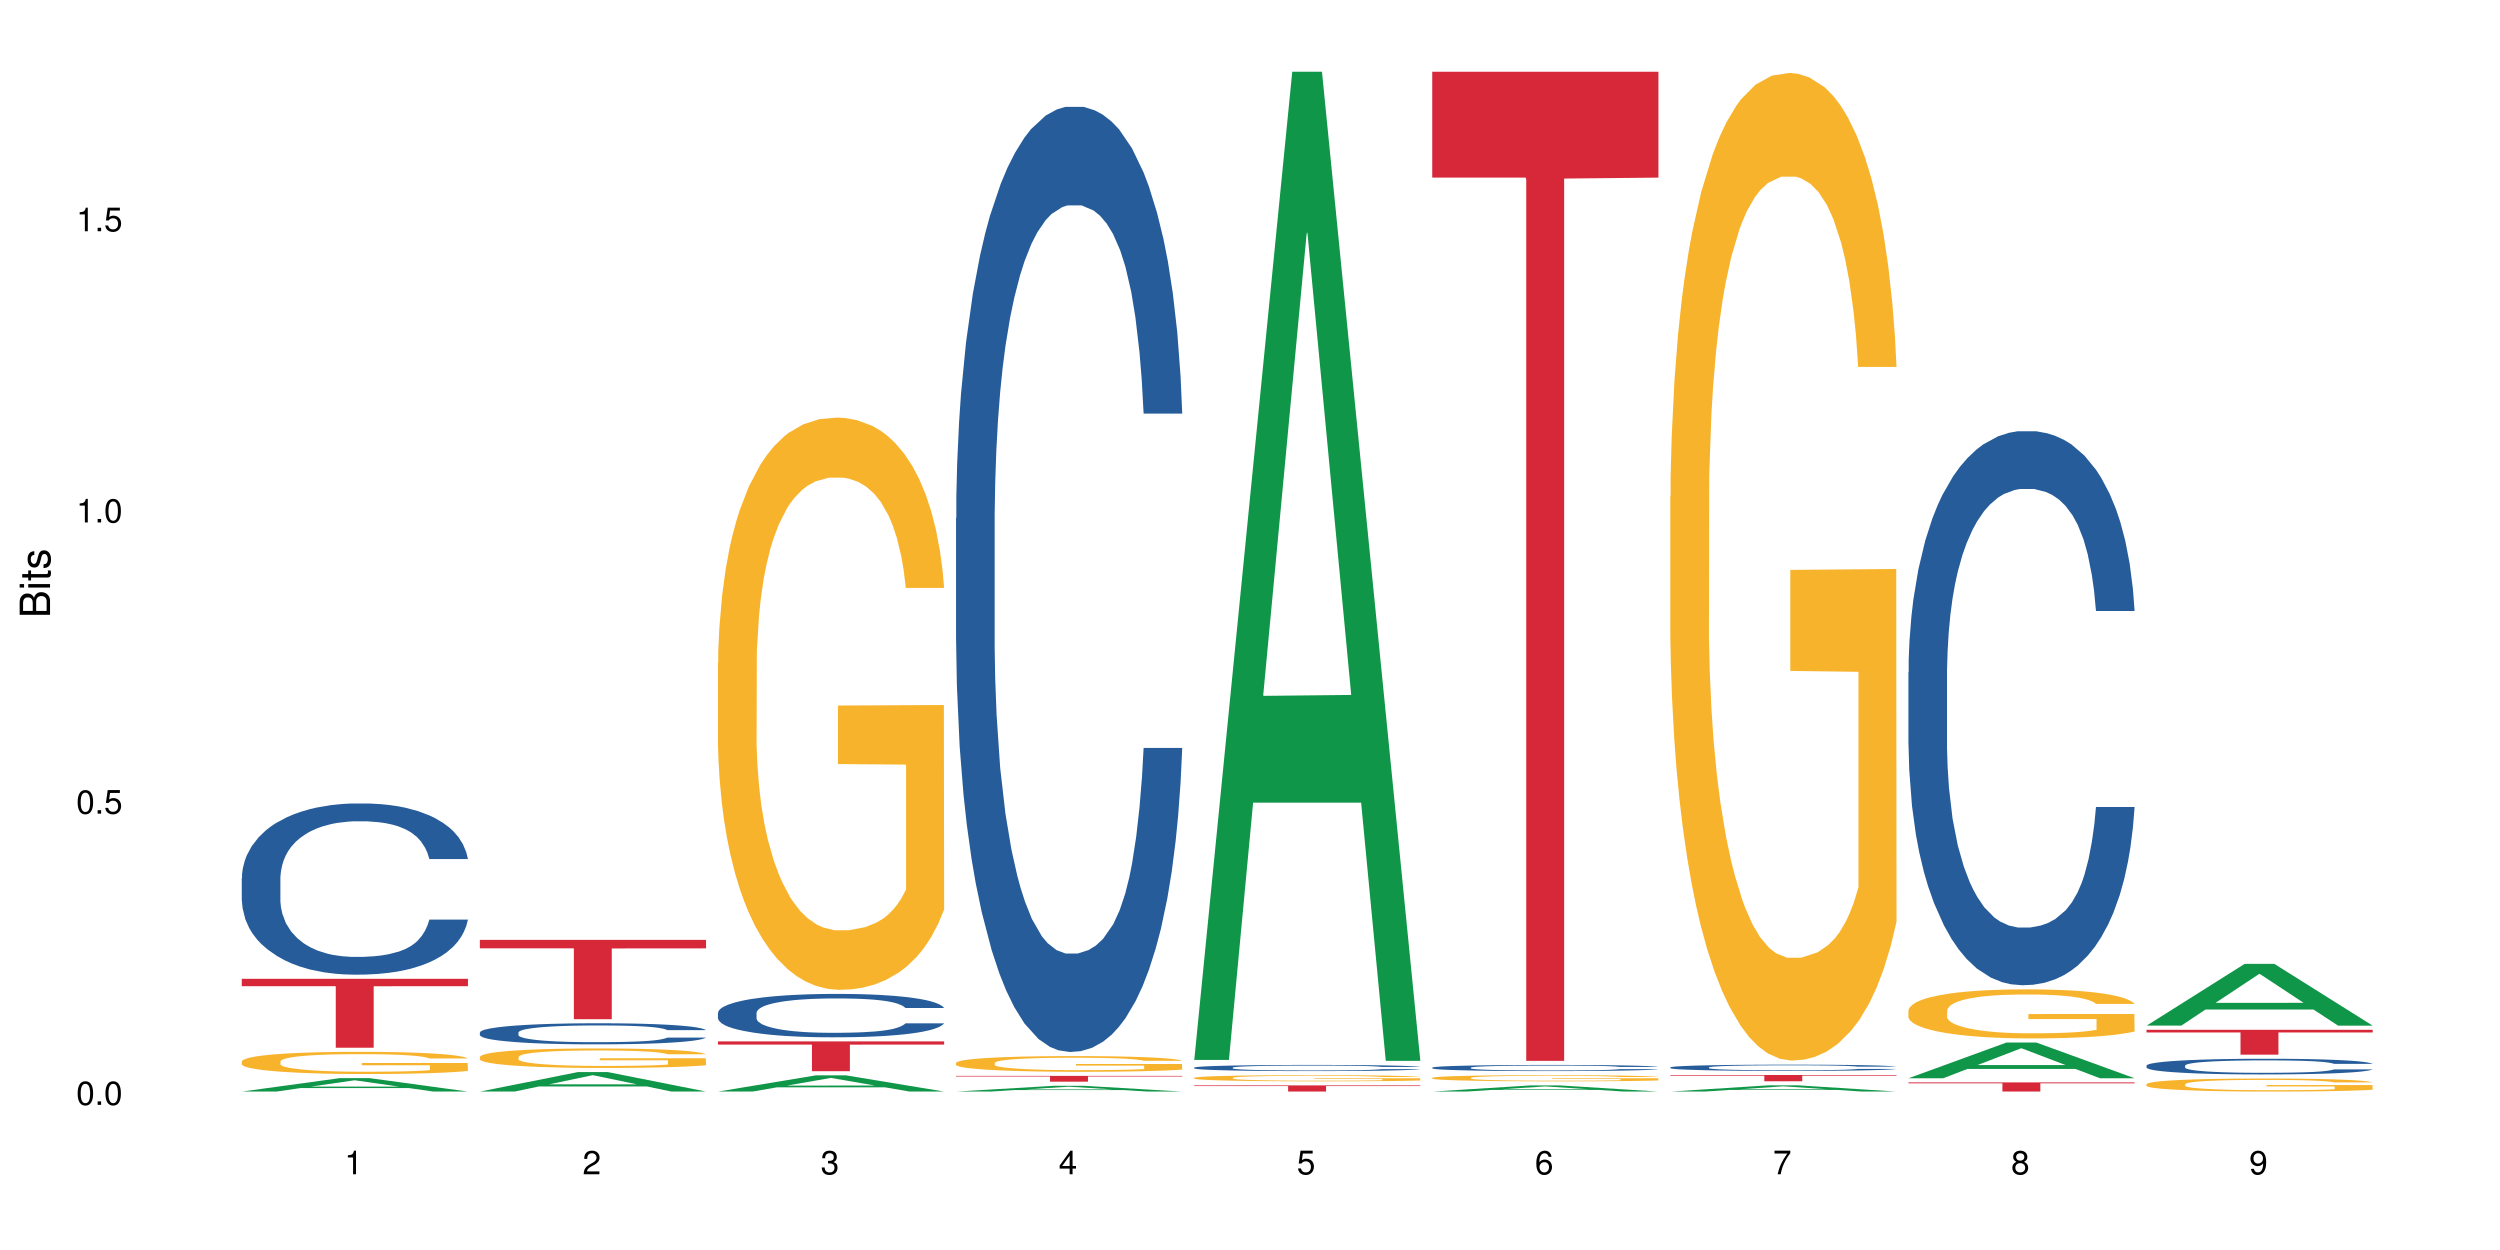 <?xml version="1.0" encoding="UTF-8"?>
<svg xmlns="http://www.w3.org/2000/svg" xmlns:xlink="http://www.w3.org/1999/xlink" width="720pt" height="360pt" viewBox="0 0 720 360" version="1.1">
<defs>
<g>
<symbol overflow="visible" id="glyph0-0">
<path style="stroke:none;" d=""/>
</symbol>
<symbol overflow="visible" id="glyph0-1">
<path style="stroke:none;" d="M 2.641 -6.797 C 2 -6.797 1.422 -6.531 1.078 -6.047 C 0.641 -5.453 0.406 -4.547 0.406 -3.297 C 0.406 -1 1.188 0.219 2.641 0.219 C 4.078 0.219 4.859 -1 4.859 -3.234 C 4.859 -4.562 4.656 -5.438 4.203 -6.047 C 3.844 -6.531 3.281 -6.797 2.641 -6.797 Z M 2.641 -6.047 C 3.547 -6.047 4 -5.125 4 -3.312 C 4 -1.375 3.562 -0.484 2.625 -0.484 C 1.734 -0.484 1.281 -1.422 1.281 -3.281 C 1.281 -5.141 1.734 -6.047 2.641 -6.047 Z M 2.641 -6.047 "/>
</symbol>
<symbol overflow="visible" id="glyph0-2">
<path style="stroke:none;" d="M 1.828 -1 L 0.828 -1 L 0.828 0 L 1.828 0 Z M 1.828 -1 "/>
</symbol>
<symbol overflow="visible" id="glyph0-3">
<path style="stroke:none;" d="M 4.562 -6.797 L 1.062 -6.797 L 0.547 -3.094 L 1.328 -3.094 C 1.719 -3.562 2.047 -3.734 2.578 -3.734 C 3.484 -3.734 4.062 -3.109 4.062 -2.094 C 4.062 -1.125 3.484 -0.531 2.578 -0.531 C 1.828 -0.531 1.375 -0.906 1.188 -1.672 L 0.328 -1.672 C 0.453 -1.109 0.547 -0.844 0.75 -0.594 C 1.125 -0.078 1.828 0.219 2.594 0.219 C 3.969 0.219 4.922 -0.781 4.922 -2.219 C 4.922 -3.562 4.031 -4.484 2.719 -4.484 C 2.25 -4.484 1.859 -4.359 1.469 -4.062 L 1.734 -5.969 L 4.562 -5.969 Z M 4.562 -6.797 "/>
</symbol>
<symbol overflow="visible" id="glyph0-4">
<path style="stroke:none;" d="M 2.484 -4.844 L 2.484 0 L 3.328 0 L 3.328 -6.797 L 2.766 -6.797 C 2.469 -5.75 2.281 -5.609 0.984 -5.453 L 0.984 -4.844 Z M 2.484 -4.844 "/>
</symbol>
<symbol overflow="visible" id="glyph0-5">
<path style="stroke:none;" d="M 4.859 -0.828 L 1.281 -0.828 C 1.359 -1.391 1.672 -1.75 2.5 -2.234 L 3.469 -2.75 C 4.406 -3.266 4.906 -3.969 4.906 -4.812 C 4.906 -5.375 4.672 -5.906 4.266 -6.266 C 3.859 -6.625 3.375 -6.797 2.719 -6.797 C 1.859 -6.797 1.219 -6.5 0.844 -5.922 C 0.609 -5.562 0.5 -5.125 0.484 -4.438 L 1.328 -4.438 C 1.359 -4.906 1.406 -5.188 1.531 -5.406 C 1.75 -5.812 2.188 -6.062 2.703 -6.062 C 3.469 -6.062 4.031 -5.516 4.031 -4.781 C 4.031 -4.25 3.719 -3.797 3.125 -3.438 L 2.234 -2.938 C 0.812 -2.141 0.406 -1.5 0.328 0 L 4.859 0 Z M 4.859 -0.828 "/>
</symbol>
<symbol overflow="visible" id="glyph0-6">
<path style="stroke:none;" d="M 2.125 -3.125 L 2.578 -3.125 C 3.516 -3.125 3.984 -2.703 3.984 -1.891 C 3.984 -1.031 3.469 -0.531 2.578 -0.531 C 1.656 -0.531 1.203 -0.984 1.156 -1.969 L 0.312 -1.969 C 0.344 -1.422 0.438 -1.078 0.609 -0.766 C 0.953 -0.109 1.625 0.219 2.547 0.219 C 3.953 0.219 4.859 -0.609 4.859 -1.906 C 4.859 -2.766 4.516 -3.25 3.703 -3.516 C 4.344 -3.766 4.656 -4.25 4.656 -4.938 C 4.656 -6.109 3.875 -6.797 2.578 -6.797 C 1.203 -6.797 0.484 -6.047 0.453 -4.609 L 1.297 -4.609 C 1.312 -5.016 1.344 -5.25 1.453 -5.453 C 1.641 -5.828 2.062 -6.062 2.594 -6.062 C 3.344 -6.062 3.797 -5.625 3.797 -4.906 C 3.797 -4.422 3.609 -4.141 3.25 -3.984 C 3.016 -3.891 2.719 -3.844 2.125 -3.844 Z M 2.125 -3.125 "/>
</symbol>
<symbol overflow="visible" id="glyph0-7">
<path style="stroke:none;" d="M 3.141 -1.625 L 3.141 0 L 3.984 0 L 3.984 -1.625 L 4.984 -1.625 L 4.984 -2.391 L 3.984 -2.391 L 3.984 -6.797 L 3.359 -6.797 L 0.266 -2.516 L 0.266 -1.625 Z M 3.141 -2.391 L 1 -2.391 L 3.141 -5.359 Z M 3.141 -2.391 "/>
</symbol>
<symbol overflow="visible" id="glyph0-8">
<path style="stroke:none;" d="M 4.781 -5.031 C 4.609 -6.141 3.891 -6.797 2.844 -6.797 C 2.094 -6.797 1.422 -6.438 1.031 -5.828 C 0.609 -5.172 0.406 -4.344 0.406 -3.094 C 0.406 -1.953 0.578 -1.234 0.984 -0.625 C 1.359 -0.078 1.953 0.219 2.703 0.219 C 3.984 0.219 4.922 -0.734 4.922 -2.078 C 4.922 -3.344 4.062 -4.234 2.844 -4.234 C 2.172 -4.234 1.641 -3.969 1.281 -3.469 C 1.281 -5.125 1.828 -6.047 2.797 -6.047 C 3.391 -6.047 3.797 -5.672 3.938 -5.031 Z M 2.734 -3.484 C 3.547 -3.484 4.062 -2.922 4.062 -2 C 4.062 -1.156 3.484 -0.531 2.703 -0.531 C 1.922 -0.531 1.328 -1.188 1.328 -2.047 C 1.328 -2.891 1.906 -3.484 2.734 -3.484 Z M 2.734 -3.484 "/>
</symbol>
<symbol overflow="visible" id="glyph0-9">
<path style="stroke:none;" d="M 4.984 -6.797 L 0.438 -6.797 L 0.438 -5.969 L 4.109 -5.969 C 2.5 -3.656 1.828 -2.234 1.328 0 L 2.219 0 C 2.594 -2.172 3.453 -4.047 4.984 -6.094 Z M 4.984 -6.797 "/>
</symbol>
<symbol overflow="visible" id="glyph0-10">
<path style="stroke:none;" d="M 3.75 -3.578 C 4.453 -4 4.688 -4.344 4.688 -4.984 C 4.688 -6.047 3.844 -6.797 2.641 -6.797 C 1.438 -6.797 0.594 -6.047 0.594 -4.984 C 0.594 -4.359 0.828 -4.016 1.516 -3.578 C 0.734 -3.203 0.359 -2.641 0.359 -1.891 C 0.359 -0.641 1.297 0.219 2.641 0.219 C 3.984 0.219 4.922 -0.641 4.922 -1.875 C 4.922 -2.641 4.531 -3.203 3.75 -3.578 Z M 2.641 -6.047 C 3.359 -6.047 3.812 -5.625 3.812 -4.969 C 3.812 -4.344 3.344 -3.922 2.641 -3.922 C 1.922 -3.922 1.453 -4.344 1.453 -4.984 C 1.453 -5.625 1.922 -6.047 2.641 -6.047 Z M 2.641 -3.203 C 3.484 -3.203 4.062 -2.672 4.062 -1.875 C 4.062 -1.062 3.484 -0.531 2.625 -0.531 C 1.797 -0.531 1.219 -1.078 1.219 -1.875 C 1.219 -2.672 1.797 -3.203 2.641 -3.203 Z M 2.641 -3.203 "/>
</symbol>
<symbol overflow="visible" id="glyph0-11">
<path style="stroke:none;" d="M 0.516 -1.547 C 0.672 -0.438 1.406 0.219 2.438 0.219 C 3.188 0.219 3.859 -0.141 4.266 -0.75 C 4.688 -1.406 4.891 -2.25 4.891 -3.484 C 4.891 -4.625 4.703 -5.359 4.312 -5.953 C 3.938 -6.5 3.344 -6.797 2.594 -6.797 C 1.297 -6.797 0.359 -5.844 0.359 -4.516 C 0.359 -3.25 1.234 -2.344 2.453 -2.344 C 3.094 -2.344 3.562 -2.578 4.016 -3.109 C 4 -1.453 3.469 -0.531 2.5 -0.531 C 1.906 -0.531 1.484 -0.906 1.359 -1.547 Z M 2.578 -6.062 C 3.375 -6.062 3.969 -5.406 3.969 -4.531 C 3.969 -3.688 3.375 -3.094 2.547 -3.094 C 1.734 -3.094 1.234 -3.672 1.234 -4.578 C 1.234 -5.438 1.797 -6.062 2.578 -6.062 Z M 2.578 -6.062 "/>
</symbol>
<symbol overflow="visible" id="glyph1-0">
<path style="stroke:none;" d=""/>
</symbol>
<symbol overflow="visible" id="glyph1-1">
<path style="stroke:none;" d="M 0 -0.953 L 0 -4.891 C 0 -5.719 -0.234 -6.344 -0.734 -6.797 C -1.188 -7.234 -1.812 -7.469 -2.5 -7.469 C -3.547 -7.469 -4.188 -7 -4.625 -5.875 C -4.984 -6.672 -5.641 -7.094 -6.531 -7.094 C -7.156 -7.094 -7.734 -6.859 -8.141 -6.391 C -8.562 -5.938 -8.75 -5.344 -8.75 -4.5 L -8.75 -0.953 Z M -4.984 -2.062 L -7.766 -2.062 L -7.766 -4.219 C -7.766 -4.844 -7.688 -5.203 -7.453 -5.5 C -7.219 -5.812 -6.859 -5.969 -6.375 -5.969 C -5.906 -5.969 -5.531 -5.812 -5.297 -5.5 C -5.062 -5.203 -4.984 -4.844 -4.984 -4.219 Z M -0.984 -2.062 L -4 -2.062 L -4 -4.781 C -4 -5.328 -3.859 -5.688 -3.578 -5.953 C -3.297 -6.219 -2.922 -6.359 -2.484 -6.359 C -2.062 -6.359 -1.688 -6.219 -1.406 -5.953 C -1.109 -5.688 -0.984 -5.328 -0.984 -4.781 Z M -0.984 -2.062 "/>
</symbol>
<symbol overflow="visible" id="glyph1-2">
<path style="stroke:none;" d="M -6.281 -1.797 L -6.281 -0.797 L 0 -0.797 L 0 -1.797 Z M -8.75 -1.797 L -8.75 -0.797 L -7.484 -0.797 L -7.484 -1.797 Z M -8.75 -1.797 "/>
</symbol>
<symbol overflow="visible" id="glyph1-3">
<path style="stroke:none;" d="M -6.281 -3.047 L -6.281 -2.016 L -8.016 -2.016 L -8.016 -1.016 L -6.281 -1.016 L -6.281 -0.172 L -5.469 -0.172 L -5.469 -1.016 L -0.719 -1.016 C -0.078 -1.016 0.281 -1.453 0.281 -2.234 C 0.281 -2.469 0.25 -2.719 0.188 -3.047 L -0.641 -3.047 C -0.609 -2.922 -0.594 -2.766 -0.594 -2.562 C -0.594 -2.141 -0.719 -2.016 -1.156 -2.016 L -5.469 -2.016 L -5.469 -3.047 Z M -6.281 -3.047 "/>
</symbol>
<symbol overflow="visible" id="glyph1-4">
<path style="stroke:none;" d="M -4.531 -5.25 C -5.766 -5.25 -6.469 -4.422 -6.469 -2.969 C -6.469 -1.516 -5.719 -0.562 -4.547 -0.562 C -3.562 -0.562 -3.094 -1.062 -2.734 -2.562 L -2.516 -3.484 C -2.344 -4.188 -2.094 -4.469 -1.625 -4.469 C -1.047 -4.469 -0.641 -3.875 -0.641 -3 C -0.641 -2.453 -0.797 -2 -1.062 -1.75 C -1.25 -1.594 -1.422 -1.531 -1.875 -1.469 L -1.875 -0.406 C -0.422 -0.453 0.281 -1.266 0.281 -2.922 C 0.281 -4.5 -0.5 -5.516 -1.719 -5.516 C -2.656 -5.516 -3.172 -4.984 -3.469 -3.734 L -3.703 -2.766 C -3.891 -1.953 -4.156 -1.609 -4.594 -1.609 C -5.172 -1.609 -5.547 -2.125 -5.547 -2.938 C -5.547 -3.75 -5.203 -4.172 -4.531 -4.203 Z M -4.531 -5.25 "/>
</symbol>
</g>
</defs>
<g id="surface79687">
<rect x="0" y="0" width="720" height="360" style="fill:rgb(100%,100%,100%);fill-opacity:1;stroke:none;"/>
<path style=" stroke:none;fill-rule:nonzero;fill:rgb(6.275%,58.824%,28.235%);fill-opacity:1;" d="M 69.629 314.367 L 69.699 314.363 L 97.887 310.5 L 106.445 310.5 L 134.773 314.371 L 124.82 314.371 L 117.719 313.359 L 86.609 313.359 L 79.652 314.367 L 69.629 314.367 L 89.602 312.941 L 114.867 312.938 L 102.27 311.133 L 102.129 311.129 L 101.992 311.141 L 89.535 312.938 L 89.602 312.941 Z M 69.629 314.367 "/>
<path style=" stroke:none;fill-rule:nonzero;fill:rgb(14.51%,36.078%,60%);fill-opacity:1;" d="M 69.629 252.863 L 69.707 252.816 L 69.707 251.734 L 69.945 250.023 L 70.504 247.859 L 71.059 246.371 L 72.488 243.711 L 74.477 241.145 L 76.539 239.16 L 78.051 237.988 L 79.402 237.086 L 82.5 235.422 L 84.484 234.562 L 86.629 233.797 L 89.25 233.031 L 91.156 232.582 L 95.449 231.859 L 98.625 231.543 L 101.09 231.41 L 106.41 231.41 L 109.59 231.59 L 111.891 231.816 L 114.434 232.176 L 116.578 232.582 L 120.312 233.574 L 123.648 234.836 L 125.16 235.555 L 127.543 236.953 L 129.371 238.305 L 130.641 239.477 L 132.07 241.145 L 133.34 243.172 L 134.293 245.469 L 134.773 247.41 L 123.648 247.41 L 123.094 245.605 L 122.457 244.207 L 121.266 242.359 L 120.074 241.055 L 118.406 239.746 L 116.898 238.891 L 114.832 238.035 L 113.004 237.492 L 111.098 237.086 L 109.27 236.816 L 105.773 236.547 L 101.723 236.547 L 100.215 236.637 L 97.117 236.996 L 95.449 237.312 L 93.066 237.945 L 91.395 238.531 L 89.41 239.43 L 88.059 240.199 L 86.391 241.371 L 85.199 242.406 L 83.848 243.895 L 83.055 245.02 L 82.34 246.281 L 81.703 247.77 L 81.227 249.348 L 80.91 251.016 L 80.75 252.637 L 80.75 259.621 L 80.91 261.246 L 81.309 263.137 L 82.34 265.887 L 83.848 268.273 L 85.598 270.168 L 87.266 271.52 L 88.219 272.152 L 89.488 272.871 L 91.477 273.773 L 94.336 274.676 L 96.004 275.035 L 98.547 275.395 L 101.168 275.578 L 104.664 275.578 L 107.762 275.395 L 109.828 275.172 L 111.973 274.809 L 114.91 274.043 L 116.738 273.324 L 118.328 272.465 L 119.52 271.609 L 120.312 270.891 L 121.504 269.492 L 122.457 267.961 L 123.172 266.383 L 123.648 264.852 L 134.773 264.852 L 134.293 266.652 L 133.578 268.41 L 132.863 269.719 L 131.754 271.293 L 130.48 272.691 L 128.656 274.27 L 127.145 275.305 L 125.16 276.434 L 123.332 277.289 L 121.348 278.055 L 118.406 278.957 L 116.5 279.406 L 114.434 279.812 L 111.973 280.172 L 108.875 280.488 L 105.535 280.668 L 102.438 280.715 L 99.102 280.625 L 96.641 280.445 L 93.383 280.039 L 89.332 279.227 L 86.391 278.371 L 84.086 277.516 L 82.102 276.613 L 79.879 275.395 L 77.016 273.414 L 75.27 271.879 L 74.078 270.617 L 72.727 268.859 L 71.773 267.285 L 70.66 264.762 L 69.867 261.559 L 69.629 259.082 Z M 69.629 252.863 "/>
<path style=" stroke:none;fill-rule:nonzero;fill:rgb(96.863%,70.196%,16.863%);fill-opacity:1;" d="M 69.629 305.668 L 69.707 305.66 L 69.707 305.543 L 70.027 305.281 L 70.82 304.922 L 71.855 304.621 L 72.965 304.387 L 73.68 304.266 L 74.871 304.09 L 75.906 303.961 L 78.527 303.699 L 81.863 303.453 L 83.691 303.348 L 85.758 303.25 L 88.695 303.141 L 90.047 303.098 L 94.176 303.004 L 98.863 302.945 L 104.027 302.93 L 106.41 302.934 L 109.668 302.957 L 114.117 303.023 L 116.66 303.082 L 118.645 303.141 L 120.711 303.215 L 123.254 303.332 L 125.637 303.473 L 127.543 303.613 L 129.449 303.789 L 131.039 303.973 L 132.387 304.18 L 133.578 304.422 L 134.293 304.629 L 134.773 304.832 L 123.73 304.832 L 123.094 304.629 L 122.379 304.469 L 121.188 304.277 L 119.996 304.137 L 118.805 304.027 L 116.578 303.875 L 114.672 303.781 L 112.289 303.699 L 109.984 303.648 L 107.363 303.613 L 105.773 303.602 L 101.566 303.602 L 97.75 303.641 L 95.527 303.688 L 93.938 303.734 L 91.715 303.824 L 90.363 303.891 L 89.57 303.938 L 87.188 304.121 L 85.598 304.285 L 84.723 304.395 L 83.609 304.57 L 82.816 304.727 L 81.941 304.961 L 81.465 305.137 L 80.832 305.531 L 80.75 306.582 L 80.988 306.805 L 81.465 307.047 L 82.102 307.254 L 83.055 307.477 L 84.008 307.648 L 85.676 307.875 L 87.105 308.027 L 88.219 308.125 L 90.363 308.281 L 91.238 308.336 L 93.305 308.441 L 95.449 308.523 L 98.07 308.594 L 100.055 308.629 L 103.234 308.656 L 107.285 308.656 L 112.051 308.621 L 115.07 308.574 L 117.137 308.527 L 118.484 308.488 L 120.152 308.422 L 121.348 308.363 L 122.457 308.301 L 123.809 308.203 L 123.809 306.805 L 104.188 306.801 L 104.188 306.145 L 134.691 306.141 L 134.773 308.422 L 133.102 308.582 L 131.039 308.734 L 129.051 308.848 L 126.984 308.949 L 124.047 309.059 L 121.664 309.129 L 118.008 309.211 L 114.672 309.266 L 111.176 309.301 L 108.078 309.316 L 104.426 309.32 L 101.168 309.309 L 97.672 309.277 L 94.891 309.23 L 92.352 309.172 L 89.809 309.094 L 86.629 308.973 L 84.562 308.871 L 82.418 308.75 L 80.273 308.605 L 78.367 308.445 L 77.098 308.324 L 75.824 308.184 L 74.477 308.008 L 73.203 307.809 L 72.25 307.629 L 71.379 307.426 L 70.742 307.23 L 70.105 306.969 L 69.789 306.758 L 69.629 306.578 Z M 69.629 305.668 "/>
<path style=" stroke:none;fill-rule:nonzero;fill:rgb(83.922%,15.686%,22.353%);fill-opacity:1;" d="M 69.629 281.895 L 134.773 281.895 L 134.773 284.02 L 107.621 284.039 L 107.621 301.75 L 96.699 301.75 L 96.699 284.055 L 96.543 284.02 L 69.629 284.02 Z M 69.629 281.895 "/>
<path style=" stroke:none;fill-rule:nonzero;fill:rgb(6.275%,58.824%,28.235%);fill-opacity:1;" d="M 138.199 314.367 L 138.27 314.359 L 166.457 308.754 L 175.016 308.754 L 203.344 314.371 L 193.391 314.371 L 186.293 312.902 L 155.18 312.902 L 148.223 314.367 L 138.199 314.367 L 158.176 312.297 L 183.438 312.293 L 170.84 309.672 L 170.703 309.664 L 170.562 309.68 L 158.105 312.293 L 158.176 312.297 Z M 138.199 314.367 "/>
<path style=" stroke:none;fill-rule:nonzero;fill:rgb(14.51%,36.078%,60%);fill-opacity:1;" d="M 138.199 297.344 L 138.281 297.34 L 138.281 297.207 L 138.52 296.996 L 139.074 296.73 L 139.629 296.547 L 141.059 296.219 L 143.047 295.902 L 145.113 295.66 L 146.621 295.516 L 147.973 295.402 L 151.07 295.199 L 153.055 295.094 L 155.199 294.996 L 157.82 294.902 L 159.73 294.848 L 164.02 294.758 L 167.195 294.719 L 169.66 294.703 L 174.98 294.703 L 178.16 294.727 L 180.465 294.754 L 183.004 294.797 L 185.148 294.848 L 188.883 294.969 L 192.219 295.125 L 193.73 295.215 L 196.113 295.387 L 197.941 295.555 L 199.211 295.695 L 200.641 295.902 L 201.914 296.152 L 202.867 296.434 L 203.344 296.676 L 192.219 296.676 L 191.664 296.453 L 191.027 296.281 L 189.836 296.051 L 188.645 295.891 L 186.977 295.73 L 185.469 295.625 L 183.402 295.52 L 181.574 295.453 L 179.668 295.402 L 177.84 295.371 L 174.348 295.336 L 170.293 295.336 L 168.785 295.348 L 165.688 295.391 L 164.02 295.43 L 161.637 295.508 L 159.969 295.582 L 157.98 295.691 L 156.629 295.785 L 154.961 295.93 L 153.77 296.059 L 152.422 296.242 L 151.625 296.379 L 150.91 296.535 L 150.273 296.719 L 149.797 296.914 L 149.48 297.117 L 149.32 297.316 L 149.32 298.18 L 149.48 298.379 L 149.879 298.609 L 150.91 298.949 L 152.422 299.242 L 154.168 299.477 L 155.836 299.645 L 156.789 299.723 L 158.059 299.809 L 160.047 299.922 L 162.906 300.031 L 164.574 300.074 L 167.117 300.121 L 169.738 300.141 L 173.234 300.141 L 176.332 300.121 L 178.398 300.094 L 180.543 300.047 L 183.48 299.953 L 185.309 299.863 L 186.898 299.758 L 188.09 299.652 L 188.883 299.566 L 190.074 299.395 L 191.027 299.203 L 191.742 299.012 L 192.219 298.82 L 203.344 298.82 L 202.867 299.043 L 202.152 299.262 L 201.438 299.422 L 200.324 299.617 L 199.051 299.789 L 197.227 299.98 L 195.715 300.109 L 193.73 300.246 L 191.902 300.352 L 189.918 300.449 L 186.977 300.559 L 185.07 300.613 L 183.004 300.664 L 180.543 300.707 L 177.445 300.746 L 174.109 300.77 L 171.008 300.773 L 167.672 300.766 L 165.211 300.742 L 161.953 300.691 L 157.902 300.594 L 154.961 300.488 L 152.66 300.383 L 150.672 300.27 L 148.449 300.121 L 145.59 299.875 L 143.84 299.688 L 142.648 299.531 L 141.297 299.316 L 140.344 299.121 L 139.234 298.812 L 138.438 298.418 L 138.199 298.109 Z M 138.199 297.344 "/>
<path style=" stroke:none;fill-rule:nonzero;fill:rgb(96.863%,70.196%,16.863%);fill-opacity:1;" d="M 138.199 304.359 L 138.281 304.355 L 138.281 304.254 L 138.598 304.023 L 139.391 303.703 L 140.426 303.441 L 141.535 303.238 L 142.25 303.129 L 143.441 302.977 L 144.477 302.863 L 147.098 302.633 L 150.434 302.418 L 152.262 302.324 L 154.328 302.238 L 157.266 302.141 L 158.617 302.105 L 162.746 302.02 L 167.434 301.969 L 172.598 301.953 L 174.98 301.961 L 178.238 301.98 L 182.688 302.035 L 185.23 302.09 L 187.215 302.141 L 189.281 302.207 L 191.824 302.309 L 194.207 302.434 L 196.113 302.555 L 198.02 302.707 L 199.609 302.875 L 200.957 303.051 L 202.152 303.27 L 202.867 303.449 L 203.344 303.629 L 192.301 303.629 L 191.664 303.449 L 190.949 303.309 L 189.758 303.141 L 188.566 303.016 L 187.375 302.918 L 185.148 302.785 L 183.242 302.703 L 180.859 302.633 L 178.555 302.586 L 175.934 302.555 L 174.348 302.543 L 170.137 302.543 L 166.324 302.582 L 164.098 302.621 L 162.508 302.664 L 160.285 302.738 L 158.934 302.801 L 158.141 302.844 L 155.758 303 L 154.168 303.145 L 153.293 303.242 L 152.184 303.395 L 151.387 303.535 L 150.512 303.738 L 150.035 303.895 L 149.402 304.242 L 149.32 305.168 L 149.559 305.363 L 150.035 305.57 L 150.672 305.758 L 151.625 305.953 L 152.578 306.102 L 154.246 306.301 L 155.676 306.434 L 156.789 306.52 L 158.934 306.66 L 159.809 306.707 L 161.875 306.797 L 164.02 306.871 L 166.641 306.93 L 168.625 306.961 L 171.805 306.988 L 175.855 306.988 L 180.621 306.957 L 183.641 306.918 L 185.707 306.875 L 187.059 306.84 L 188.727 306.781 L 189.918 306.73 L 191.027 306.676 L 192.379 306.586 L 192.379 305.363 L 172.758 305.355 L 172.758 304.781 L 203.262 304.777 L 203.344 306.781 L 201.676 306.922 L 199.609 307.055 L 197.621 307.156 L 195.559 307.246 L 192.617 307.344 L 190.234 307.402 L 186.578 307.477 L 183.242 307.523 L 179.746 307.551 L 176.648 307.566 L 172.996 307.574 L 169.738 307.562 L 166.242 307.531 L 163.461 307.492 L 160.922 307.441 L 158.379 307.371 L 155.199 307.266 L 153.137 307.18 L 150.988 307.07 L 148.844 306.941 L 146.938 306.805 L 145.668 306.695 L 144.398 306.574 L 143.047 306.418 L 141.773 306.242 L 140.82 306.086 L 139.949 305.906 L 139.312 305.734 L 138.676 305.504 L 138.359 305.32 L 138.199 305.16 Z M 138.199 304.359 "/>
<path style=" stroke:none;fill-rule:nonzero;fill:rgb(83.922%,15.686%,22.353%);fill-opacity:1;" d="M 138.199 270.684 L 203.344 270.684 L 203.344 273.129 L 176.191 273.152 L 176.191 293.523 L 165.27 293.523 L 165.27 273.172 L 165.113 273.129 L 138.199 273.129 Z M 138.199 270.684 "/>
<path style=" stroke:none;fill-rule:nonzero;fill:rgb(6.275%,58.824%,28.235%);fill-opacity:1;" d="M 206.77 314.367 L 206.84 314.363 L 235.027 309.691 L 243.586 309.691 L 271.914 314.371 L 261.961 314.371 L 254.863 313.148 L 223.754 313.148 L 216.793 314.367 L 206.77 314.367 L 226.746 312.645 L 252.008 312.641 L 239.41 310.457 L 239.273 310.453 L 239.133 310.465 L 226.676 312.641 L 226.746 312.645 Z M 206.77 314.367 "/>
<path style=" stroke:none;fill-rule:nonzero;fill:rgb(14.51%,36.078%,60%);fill-opacity:1;" d="M 206.77 291.691 L 206.852 291.68 L 206.852 291.406 L 207.09 290.973 L 207.645 290.426 L 208.199 290.047 L 209.629 289.375 L 211.617 288.723 L 213.684 288.219 L 215.191 287.922 L 216.543 287.695 L 219.641 287.273 L 221.625 287.055 L 223.77 286.863 L 226.395 286.668 L 228.301 286.555 L 232.59 286.371 L 235.766 286.289 L 238.23 286.258 L 243.551 286.258 L 246.73 286.301 L 249.035 286.359 L 251.574 286.449 L 253.723 286.555 L 257.453 286.805 L 260.793 287.125 L 262.301 287.309 L 264.684 287.66 L 266.512 288.004 L 267.781 288.301 L 269.211 288.723 L 270.484 289.238 L 271.438 289.82 L 271.914 290.309 L 260.793 290.309 L 260.234 289.852 L 259.598 289.5 L 258.406 289.031 L 257.215 288.699 L 255.547 288.367 L 254.039 288.152 L 251.973 287.934 L 250.145 287.797 L 248.238 287.695 L 246.414 287.625 L 242.918 287.559 L 238.863 287.559 L 237.355 287.582 L 234.258 287.672 L 232.59 287.754 L 230.207 287.91 L 228.539 288.059 L 226.551 288.289 L 225.203 288.484 L 223.531 288.781 L 222.34 289.043 L 220.992 289.418 L 220.195 289.703 L 219.48 290.023 L 218.848 290.402 L 218.371 290.801 L 218.051 291.223 L 217.891 291.633 L 217.891 293.402 L 218.051 293.816 L 218.449 294.293 L 219.48 294.992 L 220.992 295.598 L 222.738 296.074 L 224.406 296.418 L 225.359 296.578 L 226.633 296.762 L 228.617 296.988 L 231.477 297.219 L 233.145 297.309 L 235.688 297.398 L 238.309 297.445 L 241.805 297.445 L 244.902 297.398 L 246.969 297.344 L 249.113 297.25 L 252.051 297.059 L 253.879 296.875 L 255.469 296.656 L 256.66 296.441 L 257.453 296.258 L 258.645 295.906 L 259.598 295.516 L 260.312 295.117 L 260.793 294.727 L 271.914 294.727 L 271.438 295.184 L 270.723 295.629 L 270.008 295.961 L 268.895 296.359 L 267.621 296.715 L 265.797 297.113 L 264.285 297.379 L 262.301 297.664 L 260.473 297.879 L 258.488 298.074 L 255.547 298.301 L 253.641 298.418 L 251.574 298.52 L 249.113 298.609 L 246.016 298.691 L 242.68 298.734 L 239.582 298.746 L 236.242 298.723 L 233.781 298.68 L 230.523 298.574 L 226.473 298.371 L 223.531 298.152 L 221.23 297.938 L 219.242 297.707 L 217.02 297.398 L 214.16 296.898 L 212.41 296.508 L 211.219 296.191 L 209.867 295.746 L 208.914 295.344 L 207.805 294.707 L 207.008 293.895 L 206.77 293.266 Z M 206.77 291.691 "/>
<path style=" stroke:none;fill-rule:nonzero;fill:rgb(96.863%,70.196%,16.863%);fill-opacity:1;" d="M 206.77 190.852 L 206.852 190.703 L 206.852 187.691 L 207.168 180.918 L 207.961 171.586 L 208.996 163.91 L 210.105 157.891 L 210.82 154.727 L 212.016 150.211 L 213.047 146.902 L 215.668 140.129 L 219.004 133.805 L 220.832 131.098 L 222.898 128.539 L 225.836 125.68 L 227.188 124.625 L 231.316 122.215 L 236.004 120.711 L 241.168 120.258 L 243.551 120.41 L 246.809 121.012 L 251.258 122.668 L 253.801 124.172 L 255.785 125.68 L 257.852 127.633 L 260.395 130.645 L 262.777 134.258 L 264.684 137.871 L 266.59 142.387 L 268.18 147.203 L 269.531 152.469 L 270.723 158.793 L 271.438 164.059 L 271.914 169.328 L 260.871 169.328 L 260.234 164.059 L 259.52 159.996 L 258.328 155.027 L 257.137 151.418 L 255.945 148.559 L 253.723 144.645 L 251.812 142.234 L 249.43 140.129 L 247.129 138.773 L 244.504 137.871 L 242.918 137.57 L 238.707 137.57 L 234.895 138.621 L 232.668 139.828 L 231.078 141.031 L 228.855 143.289 L 227.504 145.094 L 226.711 146.301 L 224.328 150.965 L 222.738 155.18 L 221.863 158.039 L 220.754 162.555 L 219.957 166.617 L 219.086 172.641 L 218.609 177.156 L 217.973 187.391 L 217.891 214.484 L 218.133 220.203 L 218.609 226.375 L 219.242 231.793 L 220.195 237.512 L 221.148 241.879 L 222.816 247.75 L 224.246 251.66 L 225.359 254.223 L 227.504 258.285 L 228.379 259.641 L 230.445 262.348 L 232.59 264.457 L 235.211 266.262 L 237.195 267.164 L 240.375 267.918 L 244.426 267.918 L 249.191 267.016 L 252.211 265.812 L 254.277 264.605 L 255.629 263.555 L 257.297 261.898 L 258.488 260.391 L 259.598 258.734 L 260.949 256.176 L 260.949 220.203 L 241.328 220.055 L 241.328 203.195 L 271.832 203.043 L 271.914 261.898 L 270.246 265.961 L 268.18 269.875 L 266.191 272.887 L 264.129 275.445 L 261.188 278.305 L 258.805 280.109 L 255.152 282.219 L 251.812 283.57 L 248.32 284.477 L 245.219 284.926 L 241.566 285.078 L 238.309 284.777 L 234.812 283.871 L 232.031 282.668 L 229.492 281.164 L 226.949 279.207 L 223.77 276.047 L 221.707 273.488 L 219.562 270.328 L 217.414 266.562 L 215.508 262.5 L 214.238 259.34 L 212.969 255.727 L 211.617 251.211 L 210.344 246.094 L 209.391 241.426 L 208.52 236.16 L 207.883 231.191 L 207.246 224.418 L 206.93 219 L 206.77 214.332 Z M 206.77 190.852 "/>
<path style=" stroke:none;fill-rule:nonzero;fill:rgb(83.922%,15.686%,22.353%);fill-opacity:1;" d="M 206.77 299.926 L 271.914 299.926 L 271.914 300.848 L 244.766 300.855 L 244.766 308.512 L 233.84 308.512 L 233.84 300.863 L 233.684 300.848 L 206.77 300.848 Z M 206.77 299.926 "/>
<path style=" stroke:none;fill-rule:nonzero;fill:rgb(6.275%,58.824%,28.235%);fill-opacity:1;" d="M 275.34 314.367 L 275.41 314.367 L 303.598 312.703 L 312.156 312.703 L 340.484 314.371 L 330.531 314.371 L 323.434 313.934 L 292.324 313.934 L 285.363 314.367 L 275.34 314.367 L 295.316 313.754 L 320.578 313.754 L 307.98 312.977 L 307.844 312.973 L 307.703 312.977 L 295.246 313.754 L 295.316 313.754 Z M 275.34 314.367 "/>
<path style=" stroke:none;fill-rule:nonzero;fill:rgb(14.51%,36.078%,60%);fill-opacity:1;" d="M 275.34 149.219 L 275.422 148.969 L 275.422 142.996 L 275.66 133.543 L 276.215 121.602 L 276.77 113.391 L 278.203 98.711 L 280.188 84.527 L 282.254 73.582 L 283.762 67.113 L 285.113 62.137 L 288.211 52.93 L 290.195 48.203 L 292.344 43.973 L 294.965 39.742 L 296.871 37.254 L 301.16 33.273 L 304.336 31.531 L 306.801 30.785 L 312.121 30.785 L 315.301 31.781 L 317.605 33.023 L 320.148 35.016 L 322.293 37.254 L 326.023 42.73 L 329.363 49.695 L 330.871 53.676 L 333.254 61.391 L 335.082 68.852 L 336.352 75.324 L 337.781 84.527 L 339.055 95.723 L 340.008 108.414 L 340.484 119.113 L 329.363 119.113 L 328.805 109.16 L 328.172 101.445 L 326.977 91.246 L 325.785 84.031 L 324.117 76.816 L 322.609 72.086 L 320.543 67.359 L 318.715 64.375 L 316.809 62.137 L 314.984 60.645 L 311.488 59.148 L 307.438 59.148 L 305.926 59.648 L 302.828 61.637 L 301.16 63.379 L 298.777 66.863 L 297.109 70.098 L 295.121 75.074 L 293.773 79.305 L 292.105 85.773 L 290.91 91.496 L 289.562 99.707 L 288.766 105.926 L 288.051 112.891 L 287.418 121.102 L 286.941 129.812 L 286.621 139.016 L 286.465 147.973 L 286.465 186.539 L 286.621 195.496 L 287.02 205.945 L 288.051 221.121 L 289.562 234.309 L 291.309 244.758 L 292.977 252.223 L 293.93 255.707 L 295.203 259.688 L 297.188 264.664 L 300.047 269.641 L 301.715 271.629 L 304.258 273.621 L 306.879 274.617 L 310.375 274.617 L 313.473 273.621 L 315.539 272.375 L 317.684 270.387 L 320.625 266.156 L 322.449 262.176 L 324.039 257.449 L 325.23 252.723 L 326.023 248.742 L 327.219 241.027 L 328.172 232.566 L 328.887 223.859 L 329.363 215.398 L 340.484 215.398 L 340.008 225.352 L 339.293 235.055 L 338.578 242.27 L 337.465 250.98 L 336.195 258.691 L 334.367 267.402 L 332.855 273.125 L 330.871 279.344 L 329.043 284.07 L 327.059 288.301 L 324.117 293.277 L 322.211 295.766 L 320.148 298.004 L 317.684 299.996 L 314.586 301.734 L 311.25 302.73 L 308.152 302.98 L 304.812 302.484 L 302.352 301.488 L 299.094 299.246 L 295.043 294.77 L 292.105 290.043 L 289.801 285.316 L 287.812 280.34 L 285.59 273.621 L 282.73 262.672 L 280.98 254.215 L 279.789 247.246 L 278.441 237.543 L 277.488 228.836 L 276.375 214.902 L 275.578 197.238 L 275.34 183.555 Z M 275.34 149.219 "/>
<path style=" stroke:none;fill-rule:nonzero;fill:rgb(96.863%,70.196%,16.863%);fill-opacity:1;" d="M 275.34 306.094 L 275.422 306.09 L 275.422 306.008 L 275.738 305.82 L 276.531 305.566 L 277.566 305.355 L 278.68 305.191 L 279.395 305.105 L 280.586 304.98 L 281.617 304.891 L 284.238 304.703 L 287.574 304.531 L 289.402 304.457 L 291.469 304.387 L 294.406 304.309 L 295.758 304.277 L 299.891 304.215 L 304.574 304.172 L 309.738 304.16 L 312.121 304.164 L 315.379 304.18 L 319.828 304.227 L 322.371 304.266 L 324.355 304.309 L 326.422 304.363 L 328.965 304.445 L 331.348 304.543 L 333.254 304.641 L 335.16 304.766 L 336.75 304.898 L 338.102 305.043 L 339.293 305.215 L 340.008 305.359 L 340.484 305.504 L 329.441 305.504 L 328.805 305.359 L 328.09 305.25 L 326.898 305.113 L 325.707 305.012 L 324.516 304.934 L 322.293 304.828 L 320.387 304.762 L 318 304.703 L 315.699 304.668 L 313.078 304.641 L 311.488 304.633 L 307.277 304.633 L 303.465 304.664 L 301.238 304.695 L 299.652 304.73 L 297.426 304.789 L 296.074 304.84 L 295.281 304.875 L 292.898 305 L 291.309 305.117 L 290.434 305.195 L 289.324 305.32 L 288.527 305.43 L 287.656 305.594 L 287.18 305.719 L 286.543 306 L 286.465 306.742 L 286.703 306.898 L 287.18 307.066 L 287.812 307.215 L 288.766 307.371 L 289.719 307.492 L 291.387 307.652 L 292.82 307.762 L 293.93 307.828 L 296.074 307.941 L 296.949 307.977 L 299.016 308.051 L 301.16 308.109 L 303.781 308.16 L 305.766 308.184 L 308.945 308.207 L 312.996 308.207 L 317.762 308.18 L 320.781 308.148 L 322.848 308.113 L 324.199 308.086 L 325.867 308.039 L 327.059 308 L 328.172 307.953 L 329.52 307.883 L 329.52 306.898 L 309.898 306.895 L 309.898 306.434 L 340.402 306.43 L 340.484 308.039 L 338.816 308.152 L 336.75 308.258 L 334.766 308.34 L 332.699 308.41 L 329.758 308.488 L 327.375 308.539 L 323.723 308.598 L 320.387 308.633 L 316.891 308.66 L 313.793 308.672 L 310.137 308.676 L 306.879 308.668 L 303.383 308.641 L 300.605 308.609 L 298.062 308.566 L 295.52 308.516 L 292.344 308.43 L 290.277 308.359 L 288.133 308.27 L 285.988 308.168 L 284.078 308.059 L 282.809 307.969 L 281.539 307.871 L 280.188 307.746 L 278.918 307.605 L 277.965 307.48 L 277.09 307.336 L 276.453 307.199 L 275.816 307.012 L 275.5 306.863 L 275.34 306.738 Z M 275.34 306.094 "/>
<path style=" stroke:none;fill-rule:nonzero;fill:rgb(83.922%,15.686%,22.353%);fill-opacity:1;" d="M 275.34 309.855 L 340.484 309.855 L 340.484 310.035 L 313.336 310.035 L 313.336 311.523 L 302.41 311.523 L 302.41 310.035 L 275.34 310.035 Z M 275.34 309.855 "/>
<path style=" stroke:none;fill-rule:nonzero;fill:rgb(6.275%,58.824%,28.235%);fill-opacity:1;" d="M 343.914 305.258 L 343.98 304.988 L 372.168 20.664 L 380.73 20.664 L 409.055 305.523 L 399.102 305.523 L 392.004 231.164 L 360.895 231.164 L 353.934 305.258 L 343.914 305.258 L 363.887 200.406 L 389.148 200.141 L 376.555 67.203 L 376.414 66.938 L 376.273 67.738 L 363.816 200.141 L 363.887 200.406 Z M 343.914 305.258 "/>
<path style=" stroke:none;fill-rule:nonzero;fill:rgb(14.51%,36.078%,60%);fill-opacity:1;" d="M 343.914 307.473 L 343.992 307.473 L 343.992 307.434 L 344.23 307.371 L 344.785 307.293 L 345.344 307.242 L 346.773 307.145 L 348.758 307.055 L 350.824 306.98 L 352.332 306.941 L 353.684 306.906 L 356.781 306.848 L 358.77 306.816 L 360.914 306.789 L 363.535 306.762 L 365.441 306.746 L 369.73 306.719 L 372.91 306.707 L 375.371 306.703 L 380.695 306.703 L 383.871 306.711 L 386.176 306.719 L 388.719 306.73 L 390.863 306.746 L 394.598 306.781 L 397.934 306.828 L 399.441 306.852 L 401.824 306.902 L 403.652 306.949 L 404.922 306.992 L 406.352 307.055 L 407.625 307.125 L 408.578 307.207 L 409.055 307.277 L 397.934 307.277 L 397.375 307.215 L 396.742 307.164 L 395.551 307.098 L 394.359 307.051 L 392.688 307.004 L 391.18 306.973 L 389.113 306.941 L 387.289 306.922 L 385.379 306.906 L 383.555 306.898 L 380.059 306.887 L 376.008 306.887 L 374.496 306.891 L 371.398 306.902 L 369.73 306.914 L 367.348 306.938 L 365.68 306.961 L 363.691 306.992 L 362.344 307.02 L 360.676 307.062 L 359.484 307.098 L 358.133 307.152 L 357.336 307.191 L 356.621 307.238 L 355.988 307.289 L 355.512 307.348 L 355.191 307.406 L 355.035 307.465 L 355.035 307.715 L 355.191 307.773 L 355.59 307.844 L 356.621 307.941 L 358.133 308.027 L 359.879 308.094 L 361.547 308.145 L 362.5 308.164 L 363.773 308.191 L 365.758 308.223 L 368.617 308.258 L 370.285 308.27 L 372.828 308.281 L 375.449 308.289 L 378.945 308.289 L 382.043 308.281 L 384.109 308.273 L 386.254 308.262 L 389.195 308.234 L 391.02 308.207 L 392.609 308.176 L 393.801 308.145 L 394.598 308.121 L 395.789 308.07 L 396.742 308.016 L 397.457 307.957 L 397.934 307.902 L 409.055 307.902 L 408.578 307.969 L 407.863 308.031 L 407.148 308.078 L 406.035 308.137 L 404.766 308.184 L 402.938 308.242 L 401.43 308.277 L 399.441 308.32 L 397.613 308.352 L 395.629 308.379 L 392.688 308.41 L 390.781 308.426 L 388.719 308.441 L 386.254 308.453 L 383.156 308.465 L 379.82 308.473 L 376.723 308.473 L 373.387 308.469 L 370.922 308.465 L 367.664 308.449 L 363.613 308.418 L 360.676 308.391 L 358.371 308.359 L 356.383 308.324 L 354.16 308.281 L 351.301 308.211 L 349.551 308.156 L 348.359 308.109 L 347.012 308.047 L 346.059 307.992 L 344.945 307.898 L 344.152 307.785 L 343.914 307.695 Z M 343.914 307.473 "/>
<path style=" stroke:none;fill-rule:nonzero;fill:rgb(96.863%,70.196%,16.863%);fill-opacity:1;" d="M 343.914 310.41 L 343.992 310.41 L 343.992 310.375 L 344.309 310.305 L 345.105 310.203 L 346.137 310.121 L 347.25 310.055 L 347.965 310.023 L 349.156 309.973 L 350.188 309.938 L 352.809 309.867 L 356.145 309.797 L 357.973 309.77 L 360.039 309.742 L 362.977 309.711 L 364.328 309.699 L 368.461 309.672 L 373.148 309.656 L 378.309 309.652 L 380.695 309.652 L 383.949 309.66 L 388.398 309.68 L 390.941 309.695 L 392.926 309.711 L 394.992 309.73 L 397.535 309.766 L 399.918 309.801 L 401.824 309.84 L 403.73 309.891 L 405.32 309.941 L 406.672 310 L 407.863 310.066 L 408.578 310.121 L 409.055 310.18 L 398.012 310.18 L 397.375 310.121 L 396.66 310.078 L 395.469 310.027 L 394.277 309.988 L 393.086 309.957 L 390.863 309.914 L 388.957 309.887 L 386.574 309.867 L 384.27 309.852 L 381.648 309.84 L 375.848 309.84 L 372.035 309.848 L 369.809 309.863 L 368.223 309.875 L 365.996 309.898 L 364.645 309.918 L 363.852 309.934 L 361.469 309.98 L 359.879 310.027 L 359.008 310.059 L 357.895 310.105 L 357.098 310.148 L 356.227 310.215 L 355.75 310.262 L 355.113 310.375 L 355.035 310.664 L 355.273 310.727 L 355.75 310.793 L 356.383 310.852 L 357.336 310.91 L 358.293 310.957 L 359.961 311.02 L 361.391 311.062 L 362.5 311.09 L 364.645 311.133 L 365.52 311.148 L 367.586 311.18 L 369.73 311.199 L 372.352 311.219 L 374.34 311.23 L 377.516 311.238 L 381.566 311.238 L 386.332 311.227 L 389.352 311.215 L 391.418 311.203 L 392.77 311.191 L 394.438 311.172 L 395.629 311.156 L 396.742 311.141 L 398.09 311.113 L 398.09 310.727 L 378.469 310.723 L 378.469 310.543 L 408.977 310.543 L 409.055 311.172 L 407.387 311.215 L 405.32 311.258 L 403.336 311.289 L 401.27 311.32 L 398.328 311.348 L 395.945 311.367 L 392.293 311.391 L 388.957 311.406 L 385.461 311.414 L 382.363 311.422 L 378.707 311.422 L 375.449 311.418 L 371.953 311.41 L 369.176 311.395 L 366.633 311.379 L 364.09 311.359 L 360.914 311.324 L 358.848 311.297 L 356.703 311.262 L 354.559 311.223 L 352.652 311.18 L 351.379 311.145 L 350.109 311.105 L 348.758 311.059 L 347.488 311.004 L 346.535 310.953 L 345.66 310.898 L 345.023 310.844 L 344.391 310.77 L 344.07 310.711 L 343.914 310.664 Z M 343.914 310.41 "/>
<path style=" stroke:none;fill-rule:nonzero;fill:rgb(83.922%,15.686%,22.353%);fill-opacity:1;" d="M 343.914 312.602 L 409.055 312.602 L 409.055 312.789 L 381.906 312.793 L 381.906 314.371 L 370.98 314.371 L 370.98 312.793 L 370.824 312.789 L 343.914 312.789 Z M 343.914 312.602 "/>
<path style=" stroke:none;fill-rule:nonzero;fill:rgb(6.275%,58.824%,28.235%);fill-opacity:1;" d="M 412.484 314.367 L 412.551 314.367 L 440.738 312.602 L 449.301 312.602 L 477.625 314.371 L 467.672 314.371 L 460.574 313.91 L 429.465 313.91 L 422.504 314.367 L 412.484 314.367 L 432.457 313.719 L 457.719 313.715 L 445.125 312.891 L 444.984 312.891 L 444.844 312.895 L 432.387 313.715 L 432.457 313.719 Z M 412.484 314.367 "/>
<path style=" stroke:none;fill-rule:nonzero;fill:rgb(14.51%,36.078%,60%);fill-opacity:1;" d="M 412.484 307.473 L 412.562 307.473 L 412.562 307.434 L 412.801 307.371 L 413.355 307.293 L 413.914 307.242 L 415.344 307.145 L 417.328 307.055 L 419.395 306.98 L 420.902 306.941 L 422.254 306.906 L 425.352 306.848 L 427.34 306.816 L 429.484 306.789 L 432.105 306.762 L 434.012 306.746 L 438.301 306.719 L 441.48 306.707 L 443.941 306.703 L 449.266 306.703 L 452.441 306.711 L 454.746 306.719 L 457.289 306.73 L 459.434 306.746 L 463.168 306.781 L 466.504 306.828 L 468.012 306.852 L 470.395 306.902 L 472.223 306.949 L 473.492 306.992 L 474.926 307.055 L 476.195 307.125 L 477.148 307.207 L 477.625 307.277 L 466.504 307.277 L 465.945 307.215 L 465.312 307.164 L 464.121 307.098 L 462.93 307.051 L 461.262 307.004 L 459.75 306.973 L 457.684 306.941 L 455.859 306.922 L 453.953 306.906 L 452.125 306.898 L 448.629 306.887 L 444.578 306.887 L 443.066 306.891 L 439.969 306.902 L 438.301 306.914 L 435.918 306.938 L 434.25 306.961 L 432.266 306.992 L 430.914 307.02 L 429.246 307.062 L 428.055 307.098 L 426.703 307.152 L 425.91 307.191 L 425.195 307.238 L 424.559 307.289 L 424.082 307.348 L 423.762 307.406 L 423.605 307.465 L 423.605 307.715 L 423.762 307.773 L 424.16 307.844 L 425.195 307.941 L 426.703 308.027 L 428.449 308.094 L 430.117 308.145 L 431.07 308.164 L 432.344 308.191 L 434.328 308.223 L 437.188 308.258 L 438.859 308.27 L 441.398 308.281 L 444.02 308.289 L 447.516 308.289 L 450.613 308.281 L 452.68 308.273 L 454.824 308.262 L 457.766 308.234 L 459.59 308.207 L 461.18 308.176 L 462.371 308.145 L 463.168 308.121 L 464.359 308.07 L 465.312 308.016 L 466.027 307.957 L 466.504 307.902 L 477.625 307.902 L 477.148 307.969 L 476.434 308.031 L 475.719 308.078 L 474.605 308.137 L 473.336 308.184 L 471.508 308.242 L 470 308.277 L 468.012 308.32 L 466.184 308.352 L 464.199 308.379 L 461.262 308.41 L 459.352 308.426 L 457.289 308.441 L 454.824 308.453 L 451.727 308.465 L 448.391 308.473 L 445.293 308.473 L 441.957 308.469 L 439.492 308.465 L 436.234 308.449 L 432.184 308.418 L 429.246 308.391 L 426.941 308.359 L 424.957 308.324 L 422.73 308.281 L 419.871 308.211 L 418.125 308.156 L 416.93 308.109 L 415.582 308.047 L 414.629 307.992 L 413.516 307.898 L 412.723 307.785 L 412.484 307.695 Z M 412.484 307.473 "/>
<path style=" stroke:none;fill-rule:nonzero;fill:rgb(96.863%,70.196%,16.863%);fill-opacity:1;" d="M 412.484 310.41 L 412.562 310.41 L 412.562 310.375 L 412.879 310.305 L 413.676 310.203 L 414.707 310.121 L 415.82 310.055 L 416.535 310.023 L 417.727 309.973 L 418.758 309.938 L 421.379 309.867 L 424.719 309.797 L 426.543 309.77 L 428.609 309.742 L 431.547 309.711 L 432.898 309.699 L 437.031 309.672 L 441.719 309.656 L 446.883 309.652 L 449.266 309.652 L 452.52 309.66 L 456.969 309.68 L 459.512 309.695 L 461.5 309.711 L 463.562 309.73 L 466.105 309.766 L 468.488 309.801 L 470.395 309.84 L 472.301 309.891 L 473.891 309.941 L 475.242 310 L 476.434 310.066 L 477.148 310.121 L 477.625 310.18 L 466.582 310.18 L 465.945 310.121 L 465.23 310.078 L 464.039 310.027 L 462.848 309.988 L 461.656 309.957 L 459.434 309.914 L 457.527 309.887 L 455.145 309.867 L 452.84 309.852 L 450.219 309.84 L 444.418 309.84 L 440.605 309.848 L 438.379 309.863 L 436.793 309.875 L 434.566 309.898 L 433.219 309.918 L 432.422 309.934 L 430.039 309.98 L 428.449 310.027 L 427.578 310.059 L 426.465 310.105 L 425.672 310.148 L 424.797 310.215 L 424.32 310.262 L 423.684 310.375 L 423.605 310.664 L 423.844 310.727 L 424.32 310.793 L 424.957 310.852 L 425.91 310.91 L 426.863 310.957 L 428.531 311.02 L 429.961 311.062 L 431.07 311.09 L 433.219 311.133 L 434.09 311.148 L 436.156 311.18 L 438.301 311.199 L 440.922 311.219 L 442.91 311.23 L 446.086 311.238 L 450.137 311.238 L 454.906 311.227 L 457.922 311.215 L 459.988 311.203 L 461.34 311.191 L 463.008 311.172 L 464.199 311.156 L 465.312 311.141 L 466.66 311.113 L 466.66 310.727 L 447.039 310.723 L 447.039 310.543 L 477.547 310.543 L 477.625 311.172 L 475.957 311.215 L 473.891 311.258 L 471.906 311.289 L 469.84 311.32 L 466.898 311.348 L 464.516 311.367 L 460.863 311.391 L 457.527 311.406 L 454.031 311.414 L 450.934 311.422 L 447.277 311.422 L 444.02 311.418 L 440.527 311.41 L 437.746 311.395 L 435.203 311.379 L 432.66 311.359 L 429.484 311.324 L 427.418 311.297 L 425.273 311.262 L 423.129 311.223 L 421.223 311.18 L 419.949 311.145 L 418.68 311.105 L 417.328 311.059 L 416.059 311.004 L 415.105 310.953 L 414.23 310.898 L 413.594 310.844 L 412.961 310.77 L 412.641 310.711 L 412.484 310.664 Z M 412.484 310.41 "/>
<path style=" stroke:none;fill-rule:nonzero;fill:rgb(83.922%,15.686%,22.353%);fill-opacity:1;" d="M 412.484 20.664 L 477.625 20.664 L 477.625 51.156 L 450.477 51.422 L 450.477 305.523 L 439.555 305.523 L 439.555 51.691 L 439.395 51.156 L 412.484 51.156 Z M 412.484 20.664 "/>
<path style=" stroke:none;fill-rule:nonzero;fill:rgb(6.275%,58.824%,28.235%);fill-opacity:1;" d="M 481.055 314.367 L 481.125 314.367 L 509.309 312.574 L 517.871 312.574 L 546.195 314.371 L 536.242 314.371 L 529.145 313.902 L 498.035 313.902 L 491.074 314.367 L 481.055 314.367 L 501.027 313.707 L 526.293 313.707 L 513.695 312.867 L 513.555 312.867 L 513.414 312.871 L 500.957 313.707 L 501.027 313.707 Z M 481.055 314.367 "/>
<path style=" stroke:none;fill-rule:nonzero;fill:rgb(14.51%,36.078%,60%);fill-opacity:1;" d="M 481.055 307.406 L 481.133 307.402 L 481.133 307.363 L 481.371 307.301 L 481.926 307.223 L 482.484 307.168 L 483.914 307.074 L 485.898 306.98 L 487.965 306.906 L 489.473 306.863 L 490.824 306.832 L 493.922 306.77 L 495.91 306.738 L 498.055 306.711 L 500.676 306.684 L 502.582 306.668 L 506.871 306.641 L 510.051 306.629 L 512.512 306.625 L 517.836 306.625 L 521.012 306.633 L 523.316 306.641 L 525.859 306.652 L 528.004 306.668 L 531.738 306.703 L 535.074 306.75 L 536.582 306.777 L 538.965 306.828 L 540.793 306.875 L 542.066 306.918 L 543.496 306.98 L 544.766 307.055 L 545.719 307.137 L 546.195 307.207 L 535.074 307.207 L 534.52 307.141 L 533.883 307.09 L 532.691 307.023 L 531.5 306.977 L 529.832 306.93 L 528.32 306.898 L 526.254 306.867 L 524.43 306.848 L 522.523 306.832 L 520.695 306.82 L 517.199 306.812 L 513.148 306.812 L 511.637 306.816 L 508.539 306.828 L 506.871 306.84 L 504.488 306.863 L 502.82 306.883 L 500.836 306.918 L 499.484 306.945 L 497.816 306.988 L 496.625 307.023 L 495.273 307.078 L 494.48 307.121 L 493.766 307.168 L 493.129 307.219 L 492.652 307.277 L 492.336 307.34 L 492.176 307.398 L 492.176 307.652 L 492.336 307.711 L 492.73 307.781 L 493.766 307.879 L 495.273 307.969 L 497.02 308.035 L 498.691 308.086 L 499.645 308.109 L 500.914 308.133 L 502.898 308.168 L 505.762 308.199 L 507.43 308.215 L 509.969 308.227 L 512.594 308.234 L 516.086 308.234 L 519.184 308.227 L 521.25 308.219 L 523.395 308.207 L 526.336 308.176 L 528.164 308.152 L 529.75 308.121 L 530.941 308.09 L 531.738 308.062 L 532.93 308.012 L 533.883 307.957 L 534.598 307.898 L 535.074 307.844 L 546.195 307.844 L 545.719 307.906 L 545.004 307.973 L 544.289 308.02 L 543.176 308.078 L 541.906 308.129 L 540.078 308.184 L 538.57 308.223 L 536.582 308.266 L 534.758 308.297 L 532.77 308.324 L 529.832 308.355 L 527.926 308.371 L 525.859 308.387 L 523.395 308.402 L 520.297 308.41 L 516.961 308.418 L 513.863 308.422 L 510.527 308.418 L 508.062 308.41 L 504.805 308.395 L 500.754 308.367 L 497.816 308.336 L 495.512 308.305 L 493.527 308.27 L 491.301 308.227 L 488.441 308.152 L 486.695 308.098 L 485.504 308.051 L 484.152 307.988 L 483.199 307.93 L 482.086 307.84 L 481.293 307.723 L 481.055 307.633 Z M 481.055 307.406 "/>
<path style=" stroke:none;fill-rule:nonzero;fill:rgb(96.863%,70.196%,16.863%);fill-opacity:1;" d="M 481.055 142.828 L 481.133 142.57 L 481.133 137.375 L 481.449 125.684 L 482.246 109.578 L 483.277 96.332 L 484.391 85.941 L 485.105 80.484 L 486.297 72.691 L 487.328 66.977 L 489.949 55.289 L 493.289 44.379 L 495.113 39.703 L 497.18 35.285 L 500.121 30.352 L 501.469 28.531 L 505.602 24.375 L 510.289 21.777 L 515.453 21 L 517.836 21.258 L 521.094 22.297 L 525.539 25.156 L 528.082 27.754 L 530.07 30.352 L 532.133 33.727 L 534.676 38.922 L 537.059 45.156 L 538.965 51.391 L 540.875 59.184 L 542.461 67.496 L 543.812 76.59 L 545.004 87.5 L 545.719 96.59 L 546.195 105.684 L 535.152 105.684 L 534.52 96.59 L 533.805 89.578 L 532.609 81.004 L 531.418 74.77 L 530.227 69.836 L 528.004 63.082 L 526.098 58.926 L 523.715 55.289 L 521.41 52.949 L 518.789 51.391 L 517.199 50.871 L 512.988 50.871 L 509.176 52.691 L 506.953 54.77 L 505.363 56.848 L 503.137 60.742 L 501.789 63.859 L 500.992 65.938 L 498.609 73.992 L 497.02 81.266 L 496.148 86.199 L 495.035 93.992 L 494.242 101.008 L 493.367 111.398 L 492.891 119.191 L 492.254 136.855 L 492.176 183.613 L 492.414 193.484 L 492.891 204.137 L 493.527 213.488 L 494.48 223.359 L 495.434 230.891 L 497.102 241.023 L 498.531 247.777 L 499.645 252.191 L 501.789 259.207 L 502.66 261.543 L 504.727 266.219 L 506.871 269.855 L 509.492 272.973 L 511.48 274.531 L 514.656 275.832 L 518.707 275.832 L 523.477 274.273 L 526.492 272.195 L 528.559 270.117 L 529.91 268.297 L 531.578 265.441 L 532.77 262.844 L 533.883 259.984 L 535.234 255.57 L 535.234 193.484 L 515.609 193.227 L 515.609 164.129 L 546.117 163.871 L 546.195 265.441 L 544.527 272.453 L 542.461 279.207 L 540.477 284.402 L 538.41 288.82 L 535.473 293.754 L 533.086 296.871 L 529.434 300.508 L 526.098 302.848 L 522.602 304.406 L 519.504 305.184 L 515.848 305.445 L 512.594 304.926 L 509.098 303.367 L 506.316 301.289 L 503.773 298.691 L 501.23 295.312 L 498.055 289.859 L 495.988 285.441 L 493.844 279.988 L 491.699 273.492 L 489.793 266.48 L 488.52 261.023 L 487.25 254.789 L 485.898 246.996 L 484.629 238.164 L 483.676 230.113 L 482.801 221.02 L 482.164 212.449 L 481.531 200.758 L 481.211 191.406 L 481.055 183.355 Z M 481.055 142.828 "/>
<path style=" stroke:none;fill-rule:nonzero;fill:rgb(83.922%,15.686%,22.353%);fill-opacity:1;" d="M 481.055 309.602 L 546.195 309.602 L 546.195 309.793 L 519.047 309.793 L 519.047 311.395 L 508.125 311.395 L 508.125 309.797 L 507.965 309.793 L 481.055 309.793 Z M 481.055 309.602 "/>
<path style=" stroke:none;fill-rule:nonzero;fill:rgb(6.275%,58.824%,28.235%);fill-opacity:1;" d="M 549.625 310.535 L 549.695 310.523 L 577.879 300.242 L 586.441 300.242 L 614.766 310.543 L 604.812 310.543 L 597.715 307.855 L 566.605 307.855 L 559.645 310.535 L 549.625 310.535 L 569.598 306.742 L 594.863 306.734 L 582.266 301.926 L 582.125 301.914 L 581.988 301.945 L 569.527 306.734 L 569.598 306.742 Z M 549.625 310.535 "/>
<path style=" stroke:none;fill-rule:nonzero;fill:rgb(14.51%,36.078%,60%);fill-opacity:1;" d="M 549.625 193.621 L 549.703 193.477 L 549.703 189.977 L 549.941 184.434 L 550.496 177.434 L 551.055 172.621 L 552.484 164.016 L 554.469 155.703 L 556.535 149.285 L 558.047 145.492 L 559.395 142.578 L 562.492 137.18 L 564.48 134.41 L 566.625 131.93 L 569.246 129.449 L 571.152 127.992 L 575.441 125.66 L 578.621 124.637 L 581.082 124.199 L 586.406 124.199 L 589.582 124.785 L 591.887 125.512 L 594.43 126.68 L 596.574 127.992 L 600.309 131.203 L 603.645 135.285 L 605.152 137.617 L 607.539 142.141 L 609.363 146.516 L 610.637 150.309 L 612.066 155.703 L 613.336 162.266 L 614.289 169.703 L 614.766 175.977 L 603.645 175.977 L 603.09 170.141 L 602.453 165.621 L 601.262 159.641 L 600.07 155.41 L 598.402 151.184 L 596.891 148.41 L 594.828 145.641 L 593 143.891 L 591.094 142.578 L 589.266 141.703 L 585.77 140.828 L 581.719 140.828 L 580.211 141.117 L 577.109 142.285 L 575.441 143.305 L 573.059 145.348 L 571.391 147.242 L 569.406 150.16 L 568.055 152.641 L 566.387 156.434 L 565.195 159.785 L 563.844 164.602 L 563.051 168.246 L 562.336 172.328 L 561.699 177.141 L 561.223 182.246 L 560.906 187.645 L 560.746 192.895 L 560.746 215.5 L 560.906 220.75 L 561.301 226.875 L 562.336 235.773 L 563.844 243.5 L 565.594 249.629 L 567.262 254.004 L 568.215 256.043 L 569.484 258.379 L 571.469 261.293 L 574.332 264.211 L 576 265.379 L 578.539 266.547 L 581.164 267.129 L 584.656 267.129 L 587.758 266.547 L 589.82 265.816 L 591.965 264.648 L 594.906 262.168 L 596.734 259.836 L 598.32 257.066 L 599.512 254.293 L 600.309 251.961 L 601.5 247.438 L 602.453 242.48 L 603.168 237.375 L 603.645 232.418 L 614.766 232.418 L 614.289 238.25 L 613.574 243.938 L 612.859 248.168 L 611.746 253.273 L 610.477 257.793 L 608.648 262.898 L 607.141 266.254 L 605.152 269.898 L 603.328 272.672 L 601.34 275.148 L 598.402 278.066 L 596.496 279.523 L 594.43 280.836 L 591.965 282.004 L 588.867 283.027 L 585.531 283.609 L 582.434 283.754 L 579.098 283.465 L 576.633 282.879 L 573.379 281.566 L 569.324 278.941 L 566.387 276.172 L 564.082 273.398 L 562.098 270.484 L 559.871 266.547 L 557.012 260.129 L 555.266 255.168 L 554.074 251.086 L 552.723 245.398 L 551.77 240.293 L 550.656 232.125 L 549.863 221.77 L 549.625 213.75 Z M 549.625 193.621 "/>
<path style=" stroke:none;fill-rule:nonzero;fill:rgb(96.863%,70.196%,16.863%);fill-opacity:1;" d="M 549.625 290.984 L 549.703 290.973 L 549.703 290.715 L 550.02 290.133 L 550.816 289.336 L 551.848 288.676 L 552.961 288.16 L 553.676 287.891 L 554.867 287.5 L 555.898 287.219 L 558.523 286.637 L 561.859 286.094 L 563.684 285.863 L 565.75 285.645 L 568.691 285.398 L 570.039 285.309 L 574.172 285.102 L 578.859 284.973 L 584.023 284.934 L 586.406 284.945 L 589.664 285 L 594.113 285.141 L 596.652 285.27 L 598.641 285.398 L 600.707 285.566 L 603.246 285.824 L 605.629 286.133 L 607.539 286.445 L 609.445 286.832 L 611.031 287.242 L 612.383 287.695 L 613.574 288.238 L 614.289 288.688 L 614.766 289.141 L 603.723 289.141 L 603.09 288.688 L 602.375 288.34 L 601.184 287.914 L 599.988 287.605 L 598.797 287.359 L 596.574 287.023 L 594.668 286.816 L 592.285 286.637 L 589.98 286.52 L 587.359 286.445 L 585.77 286.418 L 581.559 286.418 L 577.746 286.508 L 575.523 286.613 L 573.934 286.715 L 571.707 286.91 L 570.359 287.062 L 569.562 287.168 L 567.18 287.566 L 565.594 287.926 L 564.719 288.172 L 563.605 288.559 L 562.812 288.91 L 561.938 289.426 L 561.461 289.812 L 560.824 290.688 L 560.746 293.012 L 560.984 293.5 L 561.461 294.031 L 562.098 294.496 L 563.051 294.984 L 564.004 295.359 L 565.672 295.863 L 567.102 296.199 L 568.215 296.418 L 570.359 296.766 L 571.23 296.883 L 573.297 297.113 L 575.441 297.297 L 578.062 297.449 L 580.051 297.527 L 583.227 297.59 L 587.281 297.59 L 592.047 297.516 L 595.066 297.41 L 597.129 297.309 L 598.48 297.219 L 600.148 297.074 L 601.34 296.945 L 602.453 296.805 L 603.805 296.586 L 603.805 293.5 L 584.18 293.488 L 584.18 292.043 L 614.688 292.031 L 614.766 297.074 L 613.098 297.426 L 611.031 297.758 L 609.047 298.016 L 606.98 298.238 L 604.043 298.48 L 601.66 298.637 L 598.004 298.816 L 594.668 298.934 L 591.172 299.012 L 588.074 299.051 L 584.418 299.062 L 581.164 299.035 L 577.668 298.961 L 574.887 298.855 L 572.344 298.727 L 569.801 298.559 L 566.625 298.289 L 564.559 298.07 L 562.414 297.797 L 560.27 297.477 L 558.363 297.129 L 557.09 296.855 L 555.82 296.547 L 554.469 296.16 L 553.199 295.723 L 552.246 295.32 L 551.371 294.871 L 550.738 294.445 L 550.102 293.863 L 549.781 293.398 L 549.625 293 Z M 549.625 290.984 "/>
<path style=" stroke:none;fill-rule:nonzero;fill:rgb(83.922%,15.686%,22.353%);fill-opacity:1;" d="M 549.625 311.723 L 614.766 311.723 L 614.766 312.008 L 587.617 312.008 L 587.617 314.371 L 576.695 314.371 L 576.695 312.012 L 576.535 312.008 L 549.625 312.008 Z M 549.625 311.723 "/>
<path style=" stroke:none;fill-rule:nonzero;fill:rgb(6.275%,58.824%,28.235%);fill-opacity:1;" d="M 618.195 295.379 L 618.266 295.363 L 646.449 277.602 L 655.012 277.602 L 683.336 295.398 L 673.383 295.398 L 666.285 290.75 L 635.176 290.75 L 628.215 295.379 L 618.195 295.379 L 638.168 288.832 L 663.434 288.812 L 650.836 280.508 L 650.695 280.492 L 650.559 280.543 L 638.098 288.812 L 638.168 288.832 Z M 618.195 295.379 "/>
<path style=" stroke:none;fill-rule:nonzero;fill:rgb(14.51%,36.078%,60%);fill-opacity:1;" d="M 618.195 306.887 L 618.273 306.883 L 618.273 306.785 L 618.512 306.629 L 619.07 306.43 L 619.625 306.293 L 621.055 306.051 L 623.039 305.816 L 625.105 305.633 L 626.617 305.527 L 627.965 305.445 L 631.062 305.293 L 633.051 305.215 L 635.195 305.145 L 637.816 305.074 L 639.723 305.031 L 644.012 304.965 L 647.191 304.938 L 649.652 304.926 L 654.977 304.926 L 658.152 304.941 L 660.457 304.961 L 663 304.996 L 665.145 305.031 L 668.879 305.121 L 672.215 305.238 L 673.723 305.305 L 676.109 305.434 L 677.934 305.555 L 679.207 305.664 L 680.637 305.816 L 681.906 306 L 682.859 306.211 L 683.336 306.391 L 672.215 306.391 L 671.66 306.223 L 671.023 306.098 L 669.832 305.926 L 668.641 305.809 L 666.973 305.688 L 665.461 305.609 L 663.398 305.531 L 661.57 305.48 L 659.664 305.445 L 657.836 305.418 L 654.34 305.395 L 650.289 305.395 L 648.781 305.402 L 645.684 305.438 L 644.012 305.465 L 641.629 305.523 L 639.961 305.578 L 637.977 305.66 L 636.625 305.73 L 634.957 305.836 L 633.766 305.93 L 632.414 306.066 L 631.621 306.172 L 630.906 306.285 L 630.27 306.422 L 629.793 306.566 L 629.477 306.719 L 629.316 306.867 L 629.316 307.508 L 629.477 307.656 L 629.871 307.828 L 630.906 308.082 L 632.414 308.301 L 634.164 308.473 L 635.832 308.598 L 636.785 308.652 L 638.055 308.719 L 640.043 308.801 L 642.902 308.883 L 644.57 308.918 L 647.113 308.949 L 649.734 308.969 L 653.23 308.969 L 656.328 308.949 L 658.391 308.93 L 660.539 308.898 L 663.477 308.828 L 665.305 308.762 L 666.895 308.684 L 668.086 308.605 L 668.879 308.539 L 670.07 308.41 L 671.023 308.27 L 671.738 308.125 L 672.215 307.984 L 683.336 307.984 L 682.859 308.152 L 682.145 308.312 L 681.43 308.43 L 680.316 308.574 L 679.047 308.703 L 677.219 308.848 L 675.711 308.941 L 673.723 309.047 L 671.898 309.125 L 669.91 309.195 L 666.973 309.277 L 665.066 309.316 L 663 309.355 L 660.539 309.387 L 657.438 309.418 L 654.102 309.434 L 651.004 309.438 L 647.668 309.43 L 645.203 309.414 L 641.949 309.375 L 637.895 309.301 L 634.957 309.223 L 632.652 309.145 L 630.668 309.062 L 628.441 308.949 L 625.582 308.77 L 623.836 308.629 L 622.645 308.512 L 621.293 308.352 L 620.34 308.207 L 619.227 307.977 L 618.434 307.684 L 618.195 307.457 Z M 618.195 306.887 "/>
<path style=" stroke:none;fill-rule:nonzero;fill:rgb(96.863%,70.196%,16.863%);fill-opacity:1;" d="M 618.195 312.227 L 618.273 312.223 L 618.273 312.152 L 618.594 312 L 619.387 311.785 L 620.418 311.609 L 621.531 311.473 L 622.246 311.402 L 623.438 311.301 L 624.473 311.223 L 627.094 311.07 L 630.43 310.926 L 632.258 310.863 L 634.32 310.805 L 637.262 310.742 L 638.613 310.715 L 642.742 310.66 L 647.43 310.629 L 652.594 310.617 L 654.977 310.621 L 658.234 310.633 L 662.684 310.672 L 665.223 310.707 L 667.211 310.742 L 669.277 310.785 L 671.816 310.852 L 674.203 310.938 L 676.109 311.02 L 678.016 311.121 L 679.602 311.23 L 680.953 311.352 L 682.145 311.496 L 682.859 311.613 L 683.336 311.734 L 672.293 311.734 L 671.66 311.613 L 670.945 311.523 L 669.754 311.41 L 668.562 311.328 L 667.371 311.262 L 665.145 311.172 L 663.238 311.117 L 660.855 311.07 L 658.551 311.039 L 655.93 311.02 L 654.34 311.012 L 650.129 311.012 L 646.316 311.035 L 644.094 311.062 L 642.504 311.09 L 640.281 311.141 L 638.93 311.184 L 638.133 311.211 L 635.75 311.316 L 634.164 311.414 L 633.289 311.477 L 632.176 311.582 L 631.383 311.672 L 630.508 311.809 L 630.031 311.914 L 629.395 312.145 L 629.316 312.762 L 629.555 312.895 L 630.031 313.035 L 630.668 313.156 L 631.621 313.289 L 632.574 313.387 L 634.242 313.52 L 635.672 313.609 L 636.785 313.668 L 638.93 313.762 L 639.805 313.793 L 641.867 313.852 L 644.012 313.902 L 646.637 313.941 L 648.621 313.961 L 651.797 313.98 L 655.852 313.98 L 660.617 313.961 L 663.637 313.934 L 665.699 313.906 L 667.051 313.879 L 668.719 313.844 L 669.91 313.809 L 671.023 313.77 L 672.375 313.711 L 672.375 312.895 L 652.754 312.891 L 652.754 312.504 L 683.258 312.504 L 683.336 313.844 L 681.668 313.934 L 679.602 314.023 L 677.617 314.094 L 675.551 314.152 L 672.613 314.215 L 670.23 314.258 L 666.574 314.305 L 663.238 314.336 L 659.742 314.355 L 656.645 314.367 L 652.992 314.371 L 649.734 314.363 L 646.238 314.344 L 643.457 314.316 L 640.914 314.281 L 638.375 314.238 L 635.195 314.164 L 633.129 314.105 L 630.984 314.035 L 628.84 313.949 L 626.934 313.855 L 625.664 313.785 L 624.391 313.703 L 623.039 313.598 L 621.77 313.484 L 620.816 313.375 L 619.941 313.258 L 619.309 313.145 L 618.672 312.988 L 618.355 312.867 L 618.195 312.758 Z M 618.195 312.227 "/>
<path style=" stroke:none;fill-rule:nonzero;fill:rgb(83.922%,15.686%,22.353%);fill-opacity:1;" d="M 618.195 296.578 L 683.336 296.578 L 683.336 297.344 L 656.188 297.352 L 656.188 303.746 L 645.266 303.746 L 645.266 297.355 L 645.105 297.344 L 618.195 297.344 Z M 618.195 296.578 "/>
<g style="fill:rgb(0%,0%,0%);fill-opacity:1;">
  <use xlink:href="#glyph0-1" x="21.957" y="318.198"/>
  <use xlink:href="#glyph0-2" x="27.291" y="318.198"/>
  <use xlink:href="#glyph0-1" x="29.958" y="318.198"/>
</g>
<g style="fill:rgb(0%,0%,0%);fill-opacity:1;">
  <use xlink:href="#glyph0-1" x="21.957" y="234.331"/>
  <use xlink:href="#glyph0-2" x="27.291" y="234.331"/>
  <use xlink:href="#glyph0-3" x="29.958" y="234.331"/>
</g>
<g style="fill:rgb(0%,0%,0%);fill-opacity:1;">
  <use xlink:href="#glyph0-4" x="21.957" y="150.464"/>
  <use xlink:href="#glyph0-2" x="27.291" y="150.464"/>
  <use xlink:href="#glyph0-1" x="29.958" y="150.464"/>
</g>
<g style="fill:rgb(0%,0%,0%);fill-opacity:1;">
  <use xlink:href="#glyph0-4" x="21.957" y="66.597"/>
  <use xlink:href="#glyph0-2" x="27.291" y="66.597"/>
  <use xlink:href="#glyph0-3" x="29.958" y="66.597"/>
</g>
<g style="fill:rgb(0%,0%,0%);fill-opacity:1;">
  <use xlink:href="#glyph0-4" x="99.199" y="338.19"/>
</g>
<g style="fill:rgb(0%,0%,0%);fill-opacity:1;">
  <use xlink:href="#glyph0-5" x="167.77" y="338.19"/>
</g>
<g style="fill:rgb(0%,0%,0%);fill-opacity:1;">
  <use xlink:href="#glyph0-6" x="236.344" y="338.19"/>
</g>
<g style="fill:rgb(0%,0%,0%);fill-opacity:1;">
  <use xlink:href="#glyph0-7" x="304.914" y="338.19"/>
</g>
<g style="fill:rgb(0%,0%,0%);fill-opacity:1;">
  <use xlink:href="#glyph0-3" x="373.484" y="338.19"/>
</g>
<g style="fill:rgb(0%,0%,0%);fill-opacity:1;">
  <use xlink:href="#glyph0-8" x="442.055" y="338.19"/>
</g>
<g style="fill:rgb(0%,0%,0%);fill-opacity:1;">
  <use xlink:href="#glyph0-9" x="510.625" y="338.19"/>
</g>
<g style="fill:rgb(0%,0%,0%);fill-opacity:1;">
  <use xlink:href="#glyph0-10" x="579.195" y="338.19"/>
</g>
<g style="fill:rgb(0%,0%,0%);fill-opacity:1;">
  <use xlink:href="#glyph0-11" x="647.766" y="338.19"/>
</g>
<g style="fill:rgb(0%,0%,0%);fill-opacity:1;">
  <use xlink:href="#glyph1-1" x="14.412" y="178.016"/>
  <use xlink:href="#glyph1-2" x="14.412" y="170.012"/>
  <use xlink:href="#glyph1-3" x="14.412" y="167.348"/>
  <use xlink:href="#glyph1-4" x="14.412" y="164.012"/>
</g>
</g>
</svg>
